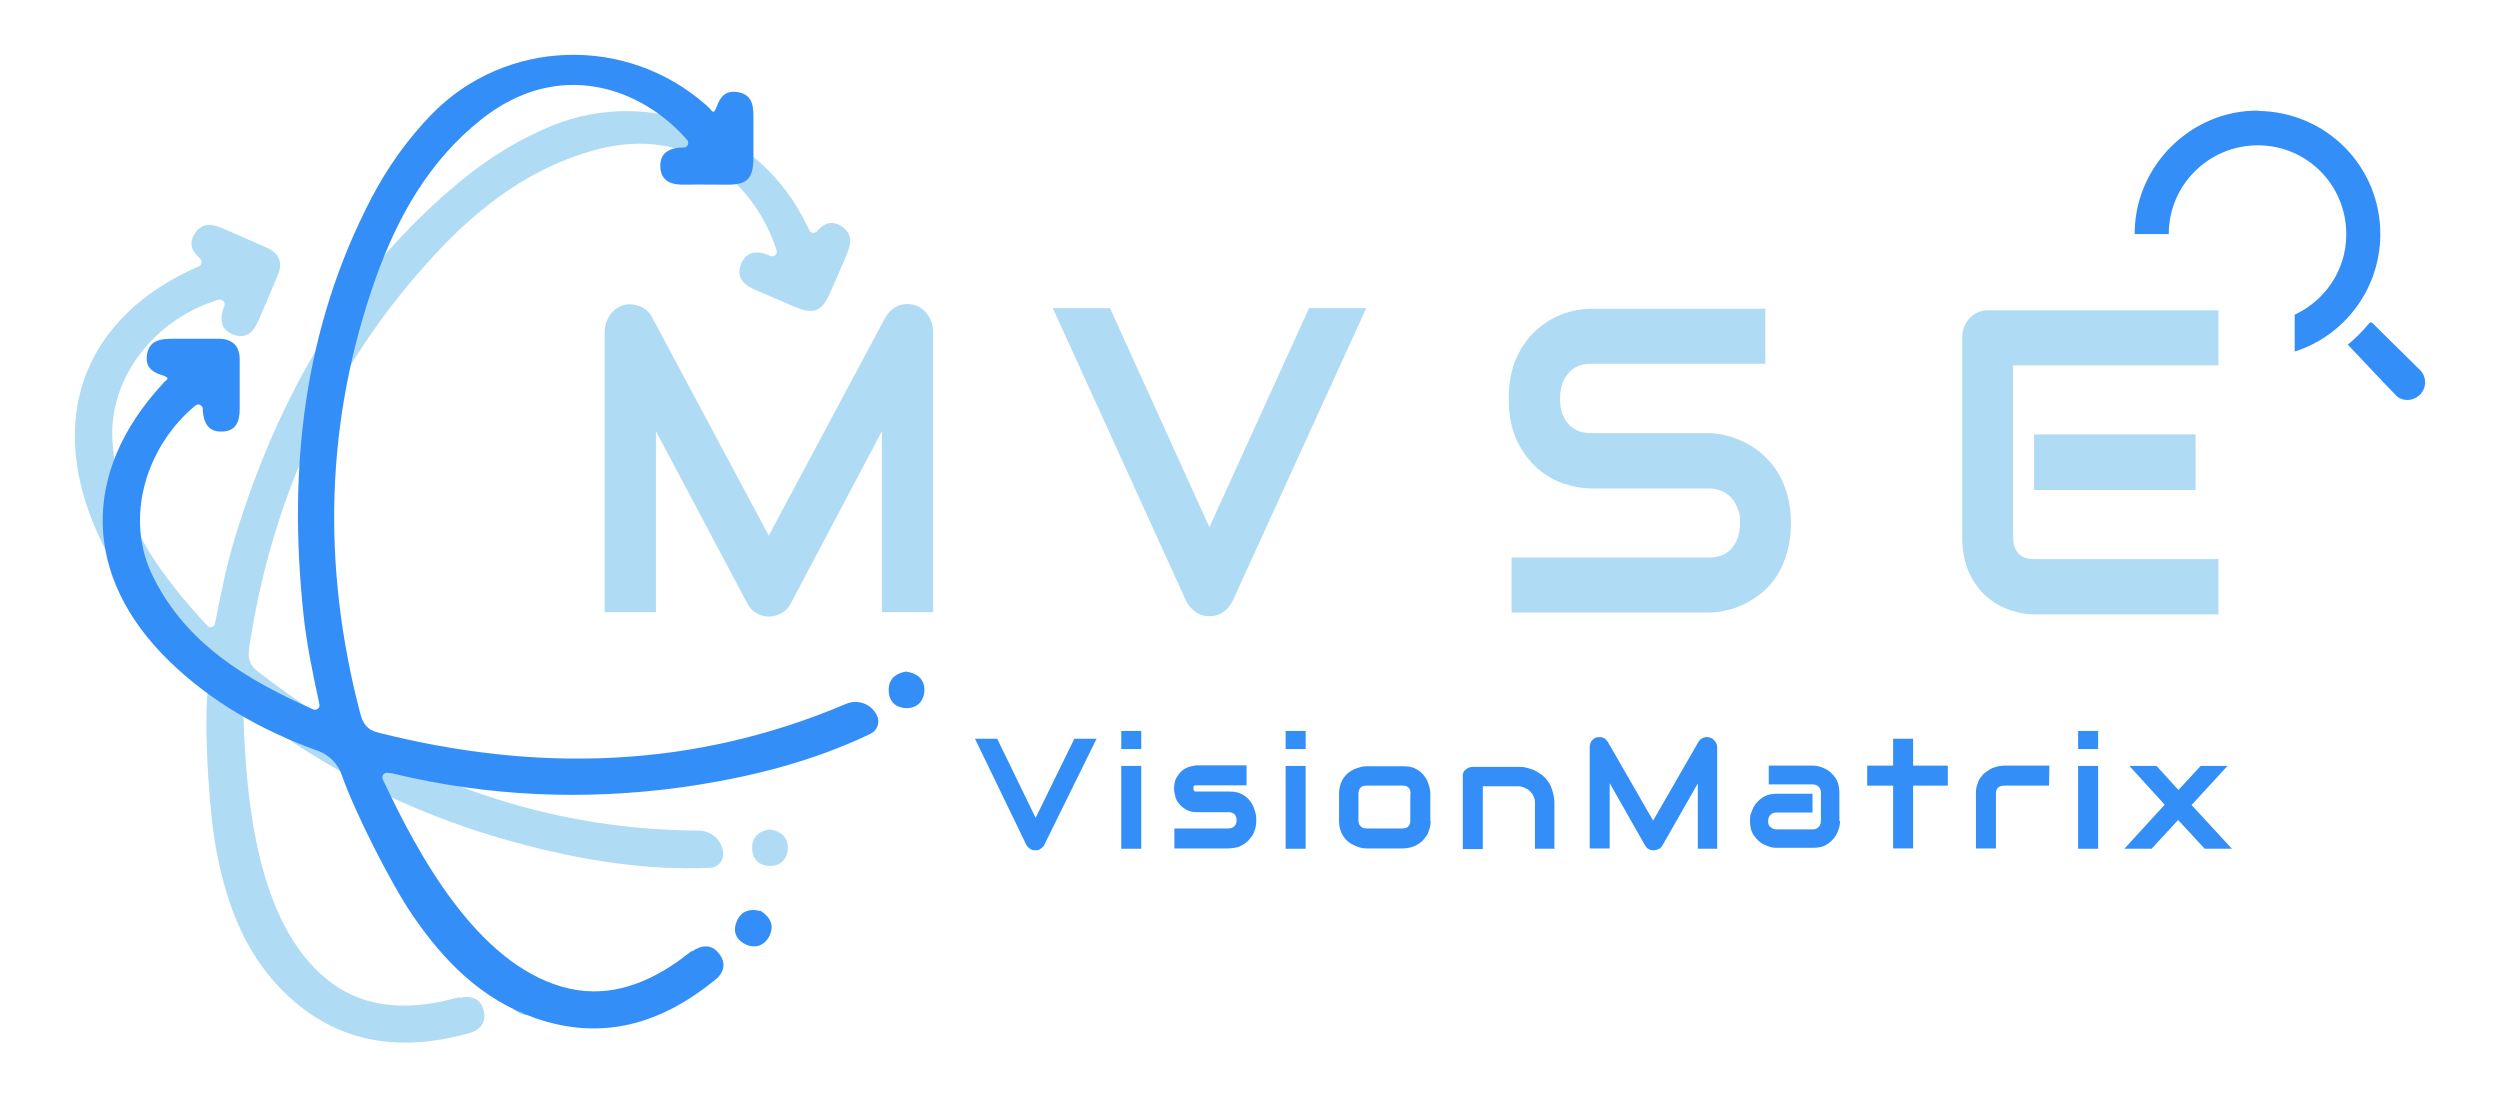 <?xml version="1.0" encoding="utf-8"?>
<!-- Generator: Adobe Illustrator 24.0.1, SVG Export Plug-In . SVG Version: 6.00 Build 0)  -->
<svg version="1.1" id="_圖層_1" xmlns="http://www.w3.org/2000/svg" xmlns:xlink="http://www.w3.org/1999/xlink" x="0px" y="0px"
	 viewBox="0 0 800 350.9" style="enable-background:new 0 0 800 350.9;" xml:space="preserve">
<style type="text/css">
	.st0{fill:#338EF7;}
	.st1{fill:#B0DBF4;}
</style>
<g>
	<path class="st0" d="M350.9,236.4l-16.7,33.9c-0.2,0.5-0.6,0.9-1.2,1.3c-0.5,0.4-1.1,0.5-1.7,0.5s-1.2-0.1-1.7-0.5
		c-0.5-0.4-0.9-0.7-1.2-1.3L312,236.4h7.1l12.3,25.3l12.4-25.3L350.9,236.4L350.9,236.4z"/>
	<path class="st0" d="M365.2,239.7h-6.4v-5.8h6.4V239.7z M365.2,271.6h-6.4v-26.5h6.4V271.6z"/>
	<path class="st0" d="M402,262.6c0,1.1-0.1,2.1-0.5,3c-0.2,0.8-0.6,1.7-1.1,2.2c-0.5,0.7-0.9,1.2-1.5,1.7c-0.6,0.5-1.2,0.8-1.9,1.2
		c-0.7,0.4-1.3,0.5-2,0.6c-0.7,0.1-1.3,0.2-1.9,0.2h-17.3v-6.4H393c0.8,0,1.5-0.2,2-0.7c0.5-0.5,0.7-1.1,0.7-1.9
		c0-1.7-0.9-2.6-2.6-2.6h-9.8c-1.4,0-2.6-0.2-3.5-0.7c-0.9-0.5-1.8-1.1-2.4-1.9c-0.6-0.7-1.1-1.5-1.3-2.4c-0.2-0.8-0.4-1.7-0.4-2.4
		c0-1.4,0.2-2.6,0.7-3.5s1.2-1.8,1.9-2.4c0.7-0.6,1.7-1.1,2.5-1.3c0.9-0.2,1.8-0.4,2.5-0.4h15.6v6.4h-15.6c-0.4,0-0.6,0-0.8,0
		c-0.2,0-0.4,0.1-0.5,0.2c0,0.1-0.1,0.2-0.1,0.4c0,0.1,0,0.2,0,0.4c0,0.2,0,0.5,0.1,0.6c0,0.1,0.2,0.2,0.4,0.4c0.1,0,0.2,0,0.5,0
		c0.1,0,0.4,0,0.5,0h9.8c1.7,0,3.1,0.2,4.1,0.8c1.2,0.6,2,1.3,2.7,2.2c0.7,0.9,1.2,1.9,1.5,3c0.4,1.1,0.5,2,0.5,3L402,262.6z"/>
	<path class="st0" d="M417.8,239.7h-6.4v-5.8h6.4V239.7z M417.8,271.6h-6.4v-26.5h6.4V271.6z"/>
	<path class="st0" d="M457.8,262.6c0,1.1-0.1,2.1-0.5,3c-0.2,0.8-0.6,1.7-1.1,2.2c-0.5,0.7-0.9,1.2-1.5,1.7
		c-0.6,0.5-1.2,0.8-1.9,1.2c-0.7,0.2-1.3,0.5-2,0.6c-0.7,0.1-1.3,0.2-1.9,0.2h-11.5c-0.8,0-1.9-0.1-2.8-0.5c-1.1-0.4-2-0.8-3-1.5
		c-0.9-0.7-1.7-1.7-2.2-2.7c-0.6-1.2-0.9-2.5-0.9-4.1V254c0-1.7,0.4-3.1,0.9-4.1c0.6-1.2,1.3-2,2.2-2.7c0.9-0.7,1.9-1.2,3-1.5
		c1.1-0.4,2-0.5,2.8-0.5h11.5c1.7,0,3.1,0.2,4.1,0.8c1.2,0.6,2,1.3,2.7,2.2c0.7,0.9,1.2,1.9,1.5,3c0.4,1.1,0.5,2,0.5,3v8.6
		L457.8,262.6z M451.4,254c0-0.8-0.2-1.5-0.7-2c-0.5-0.5-1.1-0.6-1.9-0.6h-11.5c-0.8,0-1.5,0.2-1.9,0.6c-0.4,0.4-0.7,1.1-0.7,1.9
		v8.6c0,0.8,0.2,1.4,0.7,1.9c0.5,0.5,1.1,0.7,1.9,0.7h11.5c0.8,0,1.5-0.2,1.9-0.7c0.5-0.5,0.6-1.1,0.6-1.9v-8.6L451.4,254z"/>
	<path class="st0" d="M497.6,271.6h-6.4V257c0-0.8-0.1-1.5-0.5-2.2c-0.2-0.7-0.7-1.2-1.2-1.7c-0.5-0.5-1.1-0.8-1.8-1.1
		s-1.4-0.4-2.1-0.4h-11.1v20.1h-6.4v-23.3c0-0.5,0-0.8,0.2-1.2c0.1-0.4,0.4-0.7,0.7-0.9c0.2-0.2,0.6-0.5,1.1-0.7
		c0.4-0.1,0.8-0.2,1.3-0.2h14.3c0.8,0,1.7,0,2.5,0.2c0.9,0.2,1.8,0.5,2.6,0.8c0.8,0.4,1.7,0.9,2.5,1.5c0.8,0.6,1.5,1.3,2.1,2.2
		c0.6,0.8,1.1,1.9,1.4,3.1c0.4,1.2,0.6,2.5,0.6,3.9v14.7L497.6,271.6z"/>
	<path class="st0" d="M549.7,271.6h-6.4v-20.9L532,270.5c-0.2,0.5-0.7,0.9-1.2,1.2c-0.5,0.2-1.1,0.4-1.7,0.4s-1.1-0.1-1.5-0.4
		c-0.5-0.2-0.8-0.6-1.2-1.2l-11.3-19.9v20.9h-6.4v-32.4c0-0.7,0.2-1.4,0.6-2c0.5-0.6,0.9-0.9,1.7-1.2c0.4,0,0.7,0,1.1,0
		c0.4,0,0.7,0,0.9,0.2c0.4,0.1,0.6,0.2,0.8,0.5c0.2,0.2,0.5,0.5,0.7,0.8l14.5,25.2l14.5-25.2c0.4-0.6,0.9-1.1,1.5-1.3
		c0.7-0.2,1.3-0.4,2.1-0.1c0.7,0.2,1.3,0.6,1.7,1.2c0.5,0.6,0.7,1.2,0.7,2v32.4L549.7,271.6z"/>
	<path class="st0" d="M588.8,262.7c0,0.8-0.1,1.9-0.5,2.8c-0.4,1.1-0.8,2-1.5,2.8c-0.7,0.8-1.7,1.7-2.7,2.2c-1.1,0.6-2.5,0.8-4,0.8
		h-11.5c-0.8,0-1.9-0.1-2.8-0.5c-1.1-0.4-2-0.8-2.8-1.5c-0.8-0.7-1.7-1.7-2.2-2.7c-0.6-1.1-0.8-2.5-0.8-4c0-1.5,0.1-1.9,0.5-2.8
		c0.4-1.1,0.8-2,1.5-2.8c0.7-0.8,1.7-1.7,2.7-2.2c1.1-0.6,2.5-0.8,4-0.8H580v6h-11.5c-0.8,0-1.5,0.2-2,0.8c-0.5,0.5-0.7,1.2-0.7,2
		c0,0.8,0.2,1.5,0.8,1.9c0.6,0.5,1.2,0.7,1.9,0.7H580c0.8,0,1.5-0.2,2-0.8c0.5-0.5,0.7-1.2,0.7-2v-8.9c0-0.8-0.2-1.5-0.8-2
		c-0.5-0.5-1.2-0.7-1.9-0.7h-14v-6h14c0.8,0,1.9,0.1,2.8,0.5c1.1,0.4,2,0.8,2.8,1.5s1.7,1.7,2.2,2.7s0.8,2.5,0.8,4V262.7
		L588.8,262.7z"/>
	<path class="st0" d="M623.3,251.4h-11.1v20.1h-6.4v-20.1h-8.3V245h8.3v-8.6h6.4v8.6h11.1V251.4L623.3,251.4z"/>
	<path class="st0" d="M655.7,251.4h-14.3c-0.8,0-1.5,0.2-2,0.6c-0.5,0.5-0.7,1.1-0.7,1.9v17.6h-6.4v-17.6c0-1.1,0.1-2.1,0.5-3
		c0.2-0.8,0.6-1.7,1.1-2.2c0.5-0.7,0.9-1.2,1.7-1.7c0.6-0.5,1.2-0.8,1.9-1.2c0.7-0.2,1.3-0.5,2-0.6c0.7-0.1,1.3-0.2,1.9-0.2h14.4
		L655.7,251.4L655.7,251.4z"/>
	<path class="st0" d="M671.4,239.7H665v-5.8h6.4V239.7z M671.4,271.6H665v-26.5h6.4V271.6z"/>
	<path class="st0" d="M712.8,245.1l-11.5,12.5l12.9,14h-8.7l-8.5-9.2l-8.5,9.2h-8.7l12.9-14.1l-11.3-12.4h8.7l7,7.7l7.1-7.7H712.8
		L712.8,245.1z"/>
</g>
<g>
	<path class="st0" d="M751.3,110.3c2-1.7,4.5-4,6.7-6.7c0.6-0.7,0.9-0.5,1.4,0c5,5,10.1,9.9,15.1,14.9c2.1,2.2,2,5.6,0,7.7
		s-5.6,2.5-7.7,0.4C761.6,121.3,756.5,115.7,751.3,110.3L751.3,110.3z"/>
	<path class="st0" d="M722.7,35.4c-21.4-0.2-39.3,17.4-39.6,38.8c0,0.2,0,0.4,0,0.7H694c0-15.7,12.8-28.4,28.5-28.4
		c15.8,0,28.4,12.8,28.3,28.6c0,11.3-6.8,21.1-16.5,25.6v11.8c15.7-5,27.2-19.7,27.4-37.2c0.2-21.9-17.2-39.6-39.2-39.8L722.7,35.4z
		"/>
</g>
<g>
	<path class="st1" d="M298.7,195.9h-16.5V138l-29.1,55c-0.7,1.4-1.7,2.5-3,3.2s-2.7,1.1-4.1,1.1s-2.8-0.4-4-1.1
		c-1.2-0.7-2.2-1.8-2.9-3.2l-29.2-55v57.9h-16.4v-89.7c0-2,0.6-3.8,1.7-5.4c1.1-1.6,2.6-2.6,4.4-3.2c0.9-0.2,1.8-0.3,2.6-0.2
		s1.7,0.3,2.6,0.6c0.8,0.3,1.6,0.8,2.2,1.4c0.7,0.6,1.2,1.3,1.7,2.2l37.3,69.8l37.3-69.8c1-1.7,2.3-2.9,4-3.7
		c1.7-0.7,3.5-0.8,5.3-0.3s3.2,1.6,4.3,3.2c1.1,1.6,1.7,3.4,1.7,5.4v89.7H298.7z"/>
	<path class="st1" d="M437.2,98.6l-42.8,93.8c-0.7,1.4-1.7,2.6-3,3.5s-2.8,1.3-4.4,1.3s-3-0.4-4.3-1.3c-1.3-0.9-2.3-2-3.1-3.5
		l-42.7-93.8h18.3l31.8,70.1l31.9-70.1L437.2,98.6L437.2,98.6z"/>
	<path class="st1" d="M573.1,167.3c0,3.5-0.4,6.6-1.2,9.4c-0.8,2.8-1.9,5.2-3.2,7.4c-1.3,2.1-2.9,3.9-4.7,5.4s-3.7,2.7-5.6,3.7
		c-1.9,0.9-3.9,1.7-5.9,2.1c-2,0.5-3.9,0.7-5.6,0.7h-63.2v-17.6h63.2c3.2,0,5.6-1,7.3-3s2.6-4.7,2.6-8s-0.2-3.1-0.7-4.5
		s-1.1-2.5-2-3.5s-1.9-1.8-3.2-2.3c-1.2-0.5-2.6-0.8-4.1-0.8h-37.7c-2.6,0-5.5-0.5-8.6-1.5s-5.9-2.7-8.5-4.9
		c-2.6-2.3-4.8-5.2-6.6-8.9c-1.7-3.7-2.6-8.1-2.6-13.4s0.9-9.8,2.6-13.4s3.9-6.6,6.6-8.9c2.6-2.3,5.5-3.9,8.5-5
		c3.1-1,5.9-1.5,8.6-1.5h55.8v17.6h-55.8c-3.1,0-5.5,1-7.3,3.1c-1.7,2-2.6,4.7-2.6,8.1c0,3.4,0.9,6.1,2.6,8c1.7,2,4.2,3,7.3,3h37.8
		c1.8,0,3.6,0.3,5.6,0.8s3.9,1.2,5.9,2.2s3.8,2.2,5.6,3.8s3.3,3.3,4.7,5.5c1.4,2.1,2.4,4.6,3.2,7.3c0.8,2.8,1.2,5.9,1.2,9.4
		L573.1,167.3z"/>
	<path class="st1" d="M709.9,196.6h-59.1c-2.3,0-4.7-0.4-7.4-1.3c-2.7-0.9-5.2-2.3-7.5-4.2c-2.3-2-4.2-4.5-5.7-7.7
		c-1.5-3.1-2.3-7-2.3-11.6v-63.6c0-1.2,0.2-2.4,0.6-3.5c0.4-1.1,1-2,1.7-2.8s1.6-1.4,2.6-1.9s2.1-0.7,3.3-0.7h73.8v17.6h-65.7v54.9
		c0,2.3,0.6,4.1,1.7,5.3c1.1,1.2,2.8,1.8,5,1.8h59L709.9,196.6L709.9,196.6z M702.6,156.8h-51.7V139h51.7V156.8z"/>
</g>
<g>
	<path class="st1" d="M147,319.1c-1.9,0.4-3.8,1-5.7,1.4c-13.3,2.7-26.1,1.6-36.8-7.2c-22.2-18.1-25.7-56.9-26.6-83.8
		c0-1.1,1.2-1.9,2.2-1.4c0.8,0.4,1.3,0.7,1.8,1.1c25.1,18.8,52.9,32.2,83.1,40.4c20.6,5.6,41.3,9,62.2,8.1c2.5-0.1,4.4-2.2,4.2-4.6
		l0,0c-0.2-4.1-3.7-7.3-7.8-7.3l0,0c-53-0.3-99.5-18.9-141.1-50.9c-3-2.3-3.2-4.8-2.7-8.1c7.3-47.8,26.6-90,59.5-125.5
		c14.1-15.2,30.5-27.7,51.1-33.3c31.1-8.5,51.5,11.4,58.1,32.1c0.4,1.2-0.8,2.3-2,1.8l0,0c-3.9-1.8-7.7-1.7-9.4,2.7
		c-1.7,4.4,1.2,6.8,5.1,8.4c4.2,1.7,8.3,3.6,12.4,5.3c5.9,2.4,8.3,1.4,11-4.5c1.7-3.8,3.3-7.6,4.9-11.3c1.5-3.5,3-7.2-1.1-10
		c-3.3-2.2-5.8-1-8,1.5c-0.7,0.8-2,0.6-2.4-0.3s-0.5-1.1-0.8-1.6c-14.5-30.4-50.2-44.6-81.5-31.9c-10.3,4.2-19.8,10-28.5,17.1
		C111.5,87.2,89.3,126.4,75.5,171c-2.8,9-4.7,18.3-6.7,28.5c-0.2,1.2-1.7,1.6-2.5,0.7c-16-17.3-28.7-35.1-30.3-58.8
		c-1.4-21.7,14.9-39.9,34-45.5c1.1-0.3,2.2,0.8,1.8,1.9c0,0.3-0.2,0.5-0.3,0.8c-1.2,3.6-0.9,6.8,3,8.4c4.2,1.7,6.6-0.7,8.2-4.4
		c2.1-4.9,4.2-9.7,6.2-14.6c1.7-4,0.4-6.9-3.4-8.7c-4.5-2-9-3.9-13.5-5.9c-3.4-1.5-6.9-2.7-9.5,1.1c-2.3,3.4-1.1,5.9,1.5,8.2
		c0.8,0.7,0.6,2-0.3,2.5s-0.5,0.2-0.7,0.3c-35.2,15.6-47.7,46.6-33,82.3c7.3,17.5,18.6,32.3,32.4,45.2c2.8,2.6,4.2,6.4,3.9,10.2
		c-0.9,12.1,0.7,37.9,3.1,49.8c3.4,17.4,9.6,33.6,23.1,46c16.8,15.4,36.5,17.5,57.7,11.6c3.4-1,5.5-3.4,4.6-7.1c-0.9-4-4-5-7.8-4.2
		L147,319.1z"/>
	<path class="st1" d="M246.2,265.4c3.7,0.5,5.9,2.5,5.9,5.8c0,3.5-2.2,6-5.9,5.9c-3.7-0.2-5.7-2.5-5.5-6.3
		C240.9,267.3,243.4,265.9,246.2,265.4z"/>
	<path class="st1" d="M170.9,313.4c3.2,2,4.4,4.6,3.1,7.7c-1.4,3.2-4.4,4.7-7.8,3.1c-3.3-1.6-4.3-4.5-2.6-7.9
		c1.6-3.1,4.4-3.5,7.2-2.8L170.9,313.4z"/>
</g>
<g>
	<path class="st0" d="M289.9,214.9c3.7,0.5,5.9,2.5,5.9,5.8c0,3.5-2.2,6-5.9,5.9c-3.7-0.2-5.7-2.5-5.5-6.3
		C284.6,216.8,287.1,215.4,289.9,214.9z"/>
	<path class="st0" d="M243.3,291.4c3.2,2,4.4,4.6,3.1,7.7c-1.4,3.2-4.4,4.7-7.8,3.1c-3.3-1.6-4.3-4.5-2.6-7.9
		c1.6-3.1,4.4-3.5,7.2-2.8L243.3,291.4z"/>
	<path class="st0" d="M221.4,304.3c-1.6,1.1-3.1,2.4-4.7,3.5c-11.1,7.7-23.3,11.8-36.7,8c-27.5-7.8-46.1-42.1-57.5-66.4
		c-0.5-1,0.3-2.2,1.4-2.1s1.5,0.1,2.1,0.3c30.5,7.3,61.3,8.6,92.3,4.3c21.2-3,41.5-8.1,60.3-17.1c2.2-1.1,3.1-3.7,2-5.9l0,0
		c-1.8-3.7-6.2-5.3-10-3.6l0,0c-48.8,20.7-98.8,22-149.7,9.1c-3.6-0.9-4.9-3.1-5.7-6.4c-12.2-46.8-11.2-93.2,5-138.9
		c7-19.6,17-37.5,33.7-50.8c25.2-20.1,51.8-9.9,66,6.5c0.8,0.9,0.1,2.4-1.1,2.4l0,0c-4.3,0-7.7,1.5-7.5,6.2c0.2,4.8,3.8,5.8,8,5.7
		c4.5-0.1,9,0,13.5,0c6.4,0,8.2-2,8.3-8.5c0-4.1,0-8.2,0-12.4c0-3.9,0-7.8-4.9-8.7c-3.9-0.7-5.7,1.4-6.8,4.5
		c-1.1,3.1-1.6,1.3-2.4,0.6s-0.9-0.8-1.3-1.2c-25.4-22.2-63.8-21-87.4,3c-7.8,8-14.2,17-19.4,26.9c-21.9,42-26.7,86.8-21.8,133.2
		c1,9.4,2.9,18.7,5.1,28.8c0.3,1.2-0.9,2.2-2,1.7c-21.6-9.6-40.3-20.9-51-42c-9.9-19.4-2.1-42.5,13.3-55.2c0.9-0.8,2.3-0.2,2.4,1
		c0,0.3,0,0.6,0,0.8c0.3,3.7,1.8,6.6,6,6.5c4.6,0,5.8-3.2,5.8-7.2c0-5.3,0-10.6,0-15.9c0-4.3-2.3-6.5-6.6-6.6c-4.9,0-9.8,0-14.7,0
		c-3.7,0-7.4,0.3-8.3,4.7c-0.8,4,1.3,5.9,4.6,6.9s1.4,1.6,0.7,2.4s-0.3,0.4-0.5,0.6c-26.1,28.3-25.4,61.7,2.3,88.6
		c13.6,13.2,29.9,22.3,47.6,28.7c3.6,1.3,6.4,4.2,7.6,7.8c4,11.5,15.6,34.5,22.5,44.6c10,14.7,22.1,27.1,39.4,33.1
		c21.6,7.5,40.4,1.7,57.5-12.2c2.8-2.2,3.7-5.3,1.4-8.3c-2.4-3.3-5.7-3-8.8-0.8L221.4,304.3z"/>
</g>
</svg>
